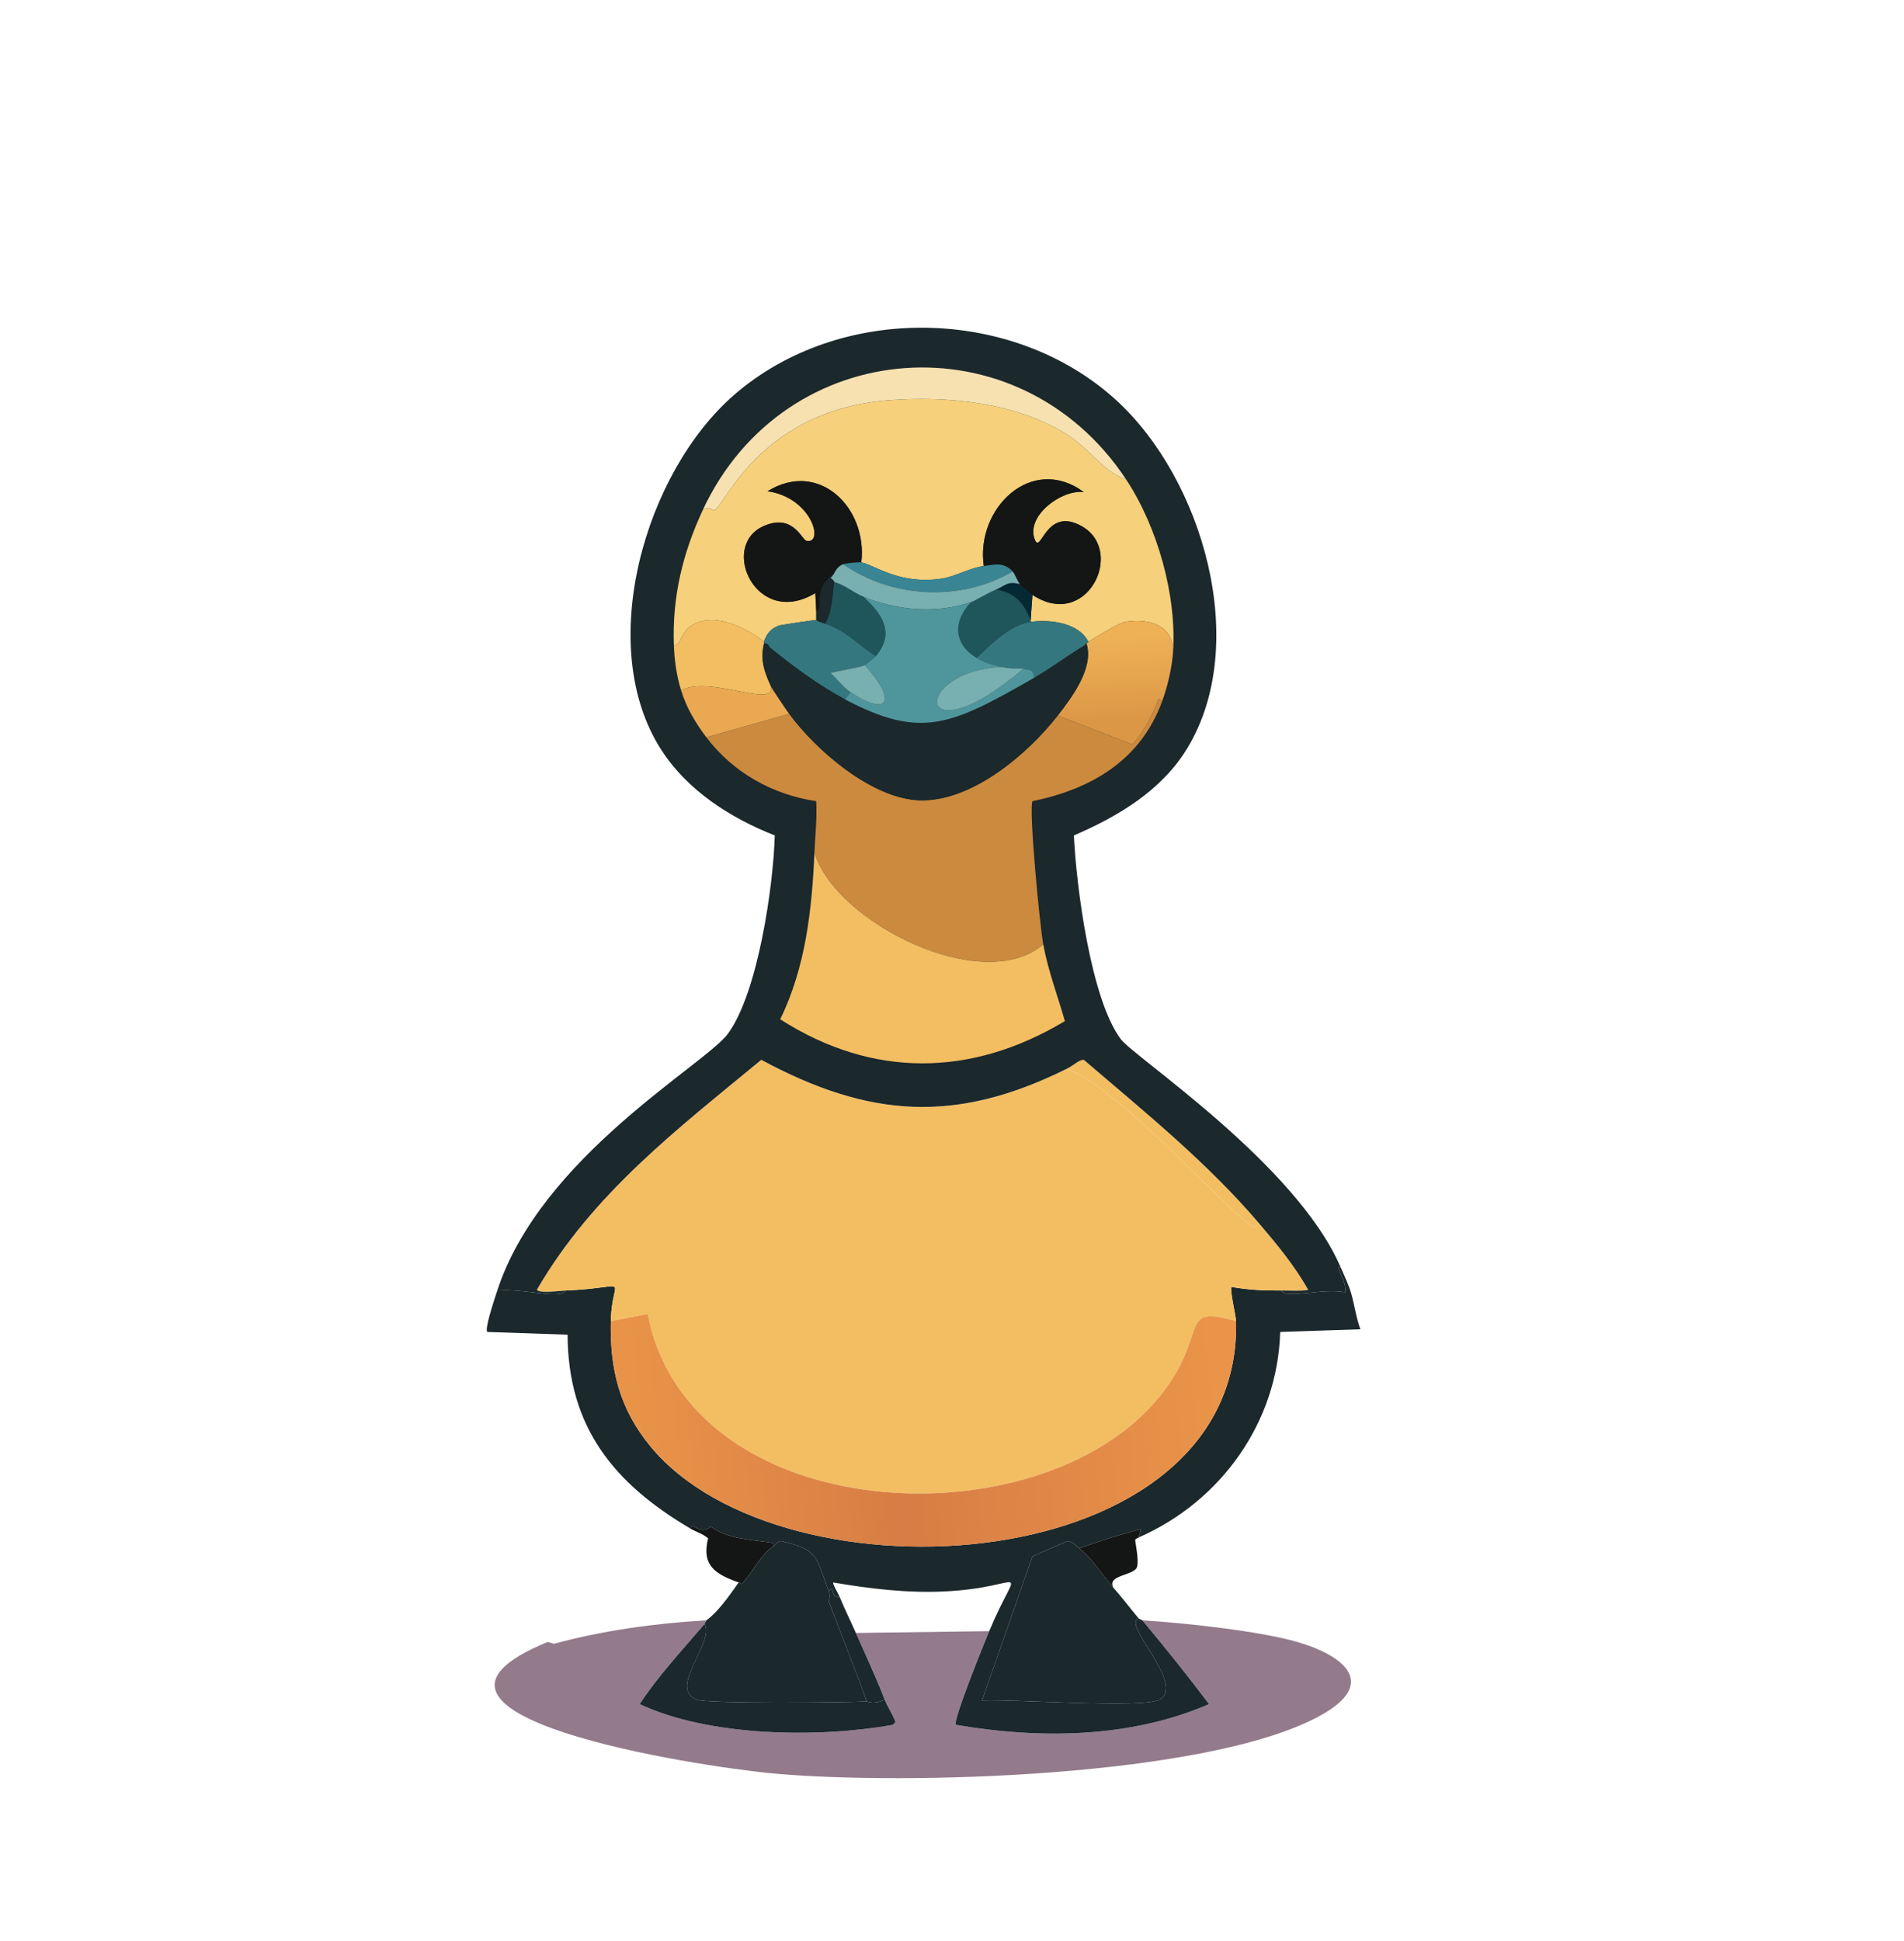 <?xml version="1.0" encoding="UTF-8"?>
<svg id="Layer_1" data-name="Layer 1" xmlns="http://www.w3.org/2000/svg" xmlnsXlink="http://www.w3.org/1999/xlink" viewBox="0 0 528.35 538.53">
  <defs>
    <style>
      .cls-1 {
        fill: url(#linear-gradient);
      }

      .cls-1, .cls-2, .cls-3, .cls-4, .cls-5, .cls-6, .cls-7, .cls-8, .cls-9, .cls-10, .cls-11, .cls-12, .cls-13, .cls-14, .cls-15, .cls-16 {
        stroke-width: 0px;
      }

      .cls-2 {
        fill: url(#linear-gradient-2);
      }

      .cls-3 {
        fill: #f7e1b1;
      }

      .cls-4 {
        fill: #78afb0;
      }

      .cls-5 {
        fill: #4f969c;
      }

      .cls-6 {
        fill: #3a8594;
      }

      .cls-7 {
        fill: #1b282c;
      }

      .cls-8 {
        fill: #35777f;
      }

      .cls-9 {
        fill: #141515;
      }

      .cls-10 {
        fill: #1e565c;
      }

      .cls-11 {
        fill: #cb8a3e;
      }

      .cls-12 {
        fill: #937b8c;
      }

      .cls-13 {
        fill: #f3be62;
      }

      .cls-14 {
        fill: #e9a851;
      }

      .cls-15 {
        fill: #f6d07a;
      }

      .cls-16 {
        fill: #052932;
      }
    </style>
    <linearGradient id="linear-gradient" x1="546.74" y1="608.97" x2="224.41" y2="641.77" gradientTransform="translate(64.65 80.45) scale(.5)" gradientUnits="userSpaceOnUse">
      <stop offset="0" stop-color="#ea9449"/>
      <stop offset=".56" stop-color="#d77d45"/>
      <stop offset="1" stop-color="#e99348"/>
    </linearGradient>
    <linearGradient id="linear-gradient-2" x1="488.3" y1="193.22" x2="490.88" y2="238.14" gradientTransform="translate(64.65 80.45) scale(.5)" gradientUnits="userSpaceOnUse">
      <stop offset="0" stop-color="#eeb156"/>
      <stop offset="1" stop-color="#dc9746"/>
    </linearGradient>
  </defs>
  <path class="cls-12" d="m196,449.53c-.07.26-.4.88-.5,1-6.16,7.28-12.77,14.27-18,22.25,19.26,9.04,49.37,9.46,70.25,5.75l.75-.75c-.77-2.17-2.17-4.13-3-6.25-2.46-6.29-5.28-12.33-8-18.5l37-.5c-1.21,2.9-10.21,25-9.25,26,23.22,3.98,48.39,3.73,70.25-5.75-5.95-7.92-12.17-15.64-18.5-23.25,11.45.68,32.63,2.98,43,6,13.1,3.81,22.56,11.57,6.25,20.5-31.18,17.07-115.5,19.3-151.5,16-21.83-2-112.56-16.16-62.75-36.5l1.75.5c13.77-3.73,28.06-5.67,42.25-6.5Z"/>
  <g>
    <path class="cls-7" d="m372,351.53c1.07,2.47,2.26,4.9,3,7.5.91,3.22,1.33,6.6,2.5,9.75l-22.25.75c-.74,25.09-16.45,47-39.25,57,.1-.96.62-1.34.5-2.25-5.43,1.31-11.45,3.35-17,5.25-1.11-.87-1.77-1.74-3.25-2l-9.75,4.25-14,40c8.41-.47,44.59,2.33,49.25-.25,7.43-4.11-10.72-21.22-5.75-22.5.04.04.96.46,1,.5,6.33,7.61,12.55,15.33,18.5,23.25-21.86,9.48-47.03,9.73-70.25,5.75-.96-1,8.04-23.1,9.25-26,8.54-20.39,11.03-12.05-12.75-11-10.23.45-20.42-.77-30.5-2.5-.39.24,1.32,2.95,1.75,4-2.81.41-1.33-3.95-3-1.5-3.69-9.98-2.93-11.54-13.25-14-.76.02-1.6,1.04-2.25,1.5,0-.31.12-.94-.25-1-5.72-.93-12.16-.93-17-4.5-3.08,2.65-5.04-1.57-5.75.5-21.14-12.49-33.89-28.08-34-53.75l-22.25-.75c-.89-.56,1.85-8.68,2.25-10,.16-.54.33-.99.5-1.5,8.1-.61,17.16,2.63,19,0,18.96-.83,12.78-4.68,12.5,8.5-.28,13.38,2.37,24.26,11,34.75,36.86,44.79,164.11,37.03,162.5-34.75-.03-1.28-1.85-9.04-1.25-9.5,4.55.83,9.13,1.04,13.75,1,1.68,2.52,11.16-.77,17.75.5.68-3-3.2-7.5-1.25-7Z"/>
    <path class="cls-7" d="m299.5,429.53c3.59,2.82,6.44,7.57,9.5,11,2.49,2.8,4.61,5.67,7,8.5-4.97,1.28,13.18,18.39,5.75,22.5-4.66,2.58-40.84-.22-49.25.25l14-40,9.75-4.25c1.48.26,2.14,1.13,3.25,2Z"/>
    <g>
      <path class="cls-9" d="m214.5,429.03c-3.48,2.45-5.72,7.21-8.5,10.25-.45.5-.76-.52-1-.25-6.45-2.28-10.4-4.67-8.5-12.25-1.46-1.28-3.36-1.78-5-2.75.71-2.07,2.67,2.15,5.75-.5,4.84,3.57,11.28,3.57,17,4.5.37.06.25.69.25,1Z"/>
      <path class="cls-9" d="m316,426.53c0,.06-.98.38-1,.75-.02.38,1.12,5.64.5,7.5-.79,2.38-8.57,2.13-6.5,5.75-3.06-3.43-5.91-8.18-9.5-11,5.55-1.9,11.57-3.94,17-5.25.12.91-.4,1.29-.5,2.25Z"/>
    </g>
    <g>
      <path class="cls-7" d="m240.5,472.03c.26-.01,1.88,1,5-.5.83,2.12,2.23,4.08,3,6.25l-.75.75c-20.88,3.71-50.99,3.29-70.25-5.75,5.23-7.98,11.84-14.97,18-22.25,2.91,5.25-10.19,17.72-2.25,21,2.85,1.18,41.1.83,47.25.5Z"/>
      <g>
        <path class="cls-7" d="m230,441.53c.51,1.39-.05,2.62,0,2.75,3.41,9.27,7.21,18.43,10.5,27.75-6.15.33-44.4.68-47.25-.5-7.94-3.28,5.16-15.75,2.25-21,.1-.12.43-.74.5-1,3.96-2.77,8.25-9.68,9-10.5.24-.27.55.75,1,.25,2.78-3.04,5.02-7.8,8.5-10.25.65-.46,1.49-1.48,2.25-1.5,10.32,2.46,9.56,4.02,13.25,14Z"/>
        <path class="cls-7" d="m233,443.03c1.39,3.39,3.02,6.65,4.5,10,2.72,6.17,5.54,12.21,8,18.5-3.12,1.5-4.74.49-5,.5-3.29-9.32-7.09-18.48-10.5-27.75-.05-.13.51-1.36,0-2.75,1.67-2.45.19,1.91,3,1.5Z"/>
      </g>
    </g>
    <g>
      <path class="cls-13" d="m296,296.53c15.25,5.33,47.53,43.03,52.25,44,.08.02.7-1.13,1.25-1,4.95,5.82,9.71,11.58,13.5,18.25-.38.49-6.31.24-7.5.25-4.62.04-9.2-.17-13.75-1-.6.46,1.22,8.22,1.25,9.5-16.75-4.9-6.97,3.6-21.5,21.25-33.51,40.7-130.46,35.94-141.75-23.25l-10.25,2c.28-13.18,6.46-9.33-12.5-8.5-1.16.05-7.67.93-8-.25,15.56-26.74,38.87-44.42,62.25-63.75,30.06,16.2,54.08,17.72,84.75,2.5Z"/>
      <path class="cls-13" d="m349.5,339.53c-.55-.13-1.17,1.02-1.25,1-4.72-.97-37-38.67-52.25-44,2.06-1.02,3.41-2.54,4.75-2.5,16.88,14.46,34.28,28.5,48.75,45.5Z"/>
      <path class="cls-1" d="m343,366.53c1.61,71.78-125.64,79.54-162.5,34.75-8.63-10.49-11.28-21.37-11-34.75l10.25-2c11.29,59.19,108.24,63.95,141.75,23.25,14.53-17.65,4.75-26.15,21.5-21.25Z"/>
    </g>
    <g>
      <path class="cls-7" d="m329.5,207.53c-7.13,11.79-19.17,18.92-31.5,24.25.69,14.26,4.68,45.35,13,56.5,3.81,5.1,48.62,34.59,61,63.25-1.95-.5,1.93,4,1.25,7-6.59-1.27-16.07,2.02-17.75-.5,1.19-.01,7.12.24,7.5-.25-3.79-6.67-8.55-12.43-13.5-18.25-14.47-17-31.87-31.04-48.75-45.5-1.34-.04-2.69,1.48-4.75,2.5-30.67,15.22-54.69,13.7-84.75-2.5-23.38,19.33-46.69,37.01-62.25,63.75.33,1.18,6.84.3,8,.25-1.84,2.63-10.9-.61-19,0,12.12-37.17,57.71-62.66,64-71.25,8.3-11.33,12.58-40.63,13-55-12.28-4.83-24.2-12.42-31.5-23.75-18.54-28.77-4.58-76.96,20.25-98.5,29.35-25.46,77.36-24.65,106,1.5,24,21.91,37.29,67.52,19.75,96.5Z"/>
      <g>
        <path class="cls-15" d="m312.5,133.03c8.71,13.18,14.1,32.28,13,48,.37-7.55-6.77-9.64-13.25-8.5-1.89.33-8.11,4.25-10.25,5.5-2.72-5.35-10.69-6.21-16-5.5v-.5l.5-7c15.1,9.99,25.83-12.09,13.75-19-10.39-5.94-11.46,8.87-13.25,3.25-2.04-6.4,7.74-13.58,13.75-12.75-14.4-10.64-30.05,4.42-27.75,20.5-3.93.51-7.89,2.93-11.75,3.5-11.89,1.76-18.9-4-22.25-4.5,1.8-15.01-11.66-28.6-26-19.75,12.48,1.8,15.78,14.94,10.75,13.75-1.28-.3-3.73-7.79-12-4-12.18,5.59-1.81,28.39,14.5,18.5l.25,5v2.5c-.52-.05-9.76,1.34-10.25,1.5-2.3.74-3.57,2.35-4.25,4.5-5.31-4.17-14.61-8.69-20.75-4-2.14,1.63-2.48,5.21-4.25,5-.52-13.31,2.43-25.53,8-37.5,1.7-1.25,2.81.17,3.25,0,2.79-1.06,12.7-27.79,48.5-30.5,15.96-1.21,34.6.57,48.5,9,7.74,4.69,10.42,10.62,17.25,13Z"/>
        <path class="cls-11" d="m322.5,194.53c-5.97,16.38-19.61,24.37-36,27.75-1.05,2.38,2.05,34.62,3,39.75-16.91,14.38-57.75-6.16-63.5-25.5.2-4.75.75-9.48.5-14.25-12.11-1.82-23.07-7.92-30.5-17.75l23-6.5c7.56,10.27,23.05,23.62,36.25,24,14.35.41,29.84-12.72,38.25-23.5l20.75,8c3.26-3.67,5.63-8.1,7.25-12.75l1,.75Z"/>
        <path class="cls-13" d="m289.5,262.03c1.34,7.27,3.98,14.17,6,21.25-25.89,15.55-53.41,15.89-79-.5,7.03-14.33,8.83-30.51,9.5-46.25,5.75,19.34,46.59,39.88,63.5,25.5Z"/>
        <path class="cls-3" d="m312.5,133.03c-6.83-2.38-9.51-8.31-17.25-13-13.9-8.43-32.54-10.21-48.5-9-35.8,2.71-45.71,29.44-48.5,30.5-.44.17-1.55-1.25-3.25,0,22.68-48.78,87.8-53.47,117.5-8.5Z"/>
        <path class="cls-2" d="m325.5,181.03c-.3,4.32-1.51,9.42-3,13.5l-1-.75c-1.62,4.65-3.99,9.08-7.25,12.75l-20.75-8c4.08-5.23,10.1-13.32,8-20,.65-.38.47-.48.5-.5,2.14-1.25,8.36-5.17,10.25-5.5,6.48-1.14,13.62.95,13.25,8.5Z"/>
        <path class="cls-13" d="m212,178.03c-.05.15.04.34,0,.5-1.07,4.63.08,7.82,2,12,.91,6.11-17.02-3.26-25,1-1.27-4.17-1.83-8.15-2-12.5,1.77.21,2.11-3.37,4.25-5,6.14-4.69,15.44-.17,20.75,4Z"/>
        <path class="cls-14" d="m214,190.53c.23.49,4.11,6.29,5,7.5l-23,6.5c-3.01-3.98-5.53-8.16-7-13,7.98-4.26,25.91,5.11,25-1Z"/>
        <g>
          <path class="cls-9" d="m286.5,165.03c-1.19-.79-2.52-1.99-3.5-3-.52-.54-1.48-2.97-2-3.5-2.48-2.54-4.41-1.97-8-1.5-2.3-16.08,13.35-31.14,27.75-20.5-6.01-.83-15.79,6.35-13.75,12.75,1.79,5.62,2.86-9.19,13.25-3.25,12.08,6.91,1.35,28.99-13.75,19Z"/>
          <path class="cls-9" d="m239,156.03c-.74-.11-4.2.21-5,.5-1.22.44-1.96,1.4-2.5,2.5-6.55,4.74-2.52,10.34-5,10.5l-.25-5c-16.31,9.89-26.68-12.91-14.5-18.5,8.27-3.79,10.72,3.7,12,4,5.03,1.19,1.73-11.95-10.75-13.75,14.34-8.85,27.8,4.74,26,19.75Z"/>
          <g>
            <path class="cls-8" d="m229,173.03c5.41,1.6,9.39,6.02,14,9-.37.44-2.82,2.42-3,2.5-1.59.75-9.23,1.84-9.5,2.25,1.87,1.63,3.43,3.87,5.5,5.25l-1.5,2c-7.49-3.97-14.42-9.18-21-14.5-.07-.06-.28-1.21-1.5-1,.04-.16-.05-.35,0-.5.68-2.15,1.95-3.76,4.25-4.5.49-.16,9.73-1.55,10.25-1.5.13.01.11.29,2.5,1Z"/>
            <path class="cls-8" d="m302,178.03s.15.12-.5.5c-.64.38-.47.48-.5.5-4.75,2.84-9.17,6.25-14,9-.27-2.37-1.29-2.16-3-2.5-1.24-.25-3.07.2-6-.5-2.58-.62-4.67-1.1-7-2.5,3.95-3.82,9.4-9.25,15-10,5.31-.71,13.28.15,16,5.5Z"/>
            <path class="cls-6" d="m239,156.03c3.35.5,10.36,6.26,22.25,4.5,3.86-.57,7.82-2.99,11.75-3.5,3.59-.47,5.52-1.04,8,1.5-14.38,8.45-33.41,7.47-47-2,.8-.29,4.26-.61,5-.5Z"/>
            <path class="cls-7" d="m231.5,159.03c-.26.53-.56.88-1,1.25.24.35,1.07.78,1,1.25-.58,4.03-.46,7.84-2.5,11.5-2.39-.71-2.37-.99-2.5-1v-2.5c2.48-.16-1.55-5.76,5-10.5Z"/>
            <g>
              <path class="cls-10" d="m276.5,163.53c5.06.87,7.69,3.74,9.5,8.5v.5c-5.6.75-11.05,6.18-15,10-6.5-3.9-6.58-10.29-1.5-15.5,1.4-.47,3.57-2.03,7-3.5Z"/>
              <path class="cls-16" d="m283,162.03c.98,1.01,2.31,2.21,3.5,3l-.5,7c-1.81-4.76-4.44-7.63-9.5-8.5,2.68-1.15,2.92-2.35,6.5-1.5Z"/>
            </g>
            <path class="cls-7" d="m213.5,179.53c-2.91-.71-.93,6.1,0,7.25.36.44,2.64,1.13,2.75,1.25,8.75,9.66,17.43,20.89,31,24,29.42,6.75,46.17-23.4,49-24,1.04-.22,3.16,5.92,4.75-9,.03-.02-.14-.12.5-.5,2.1,6.68-3.92,14.77-8,20-8.41,10.78-23.9,23.91-38.25,23.5-13.2-.38-28.69-13.73-36.25-24-.89-1.21-4.77-7.01-5-7.5-1.92-4.18-3.07-7.37-2-12,1.22-.21,1.43.94,1.5,1Z"/>
            <path class="cls-4" d="m281,158.53c.52.53,1.48,2.96,2,3.5-3.58-.85-3.82.35-6.5,1.5-3.43,1.47-5.6,3.03-7,3.5-9.89,3.34-20.4,2.34-30-1.5-2.8-1.12-5.04-3.24-8-4,.07-.47-.76-.9-1-1.25.44-.37.74-.72,1-1.25.54-1.1,1.28-2.06,2.5-2.5,13.59,9.47,32.62,10.45,47,2Z"/>
            <path class="cls-7" d="m213.5,179.53c6.58,5.32,13.51,10.53,21,14.5,21.34,11.31,29.72,7,52.5-6,4.83-2.75,9.25-6.16,14-9-1.59,14.92-3.71,8.78-4.75,9-2.83.6-19.58,30.75-49,24-13.57-3.11-22.25-14.34-31-24-.11-.12-2.39-.81-2.75-1.25-.93-1.15-2.91-7.96,0-7.25Z"/>
            <path class="cls-5" d="m269.5,167.03c-5.08,5.21-5,11.6,1.5,15.5,2.33,1.4,4.42,1.88,7,2.5-25.61,1.21-24.11,26.14,6,.5,1.71.34,2.73.13,3,2.5-22.78,13-31.16,17.31-52.5,6l1.5-2c10.19,6.79,13.29,2.87,4-7.5.18-.08,2.63-2.06,3-2.5,5.45-6.41,1.74-11.76-3.5-16.5,9.6,3.84,20.11,4.84,30,1.5Z"/>
            <path class="cls-10" d="m239.5,165.53c5.24,4.74,8.95,10.09,3.5,16.5-4.61-2.98-8.59-7.4-14-9,2.04-3.66,1.92-7.47,2.5-11.5,2.96.76,5.2,2.88,8,4Z"/>
            <path class="cls-4" d="m240,184.53c9.29,10.37,6.19,14.29-4,7.5-2.07-1.38-3.63-3.62-5.5-5.25.27-.41,7.91-1.5,9.5-2.25Z"/>
            <path class="cls-4" d="m284,185.53c-30.11,25.64-31.61.71-6-.5,2.93.7,4.76.25,6,.5Z"/>
          </g>
        </g>
      </g>
    </g>
  </g>
</svg>